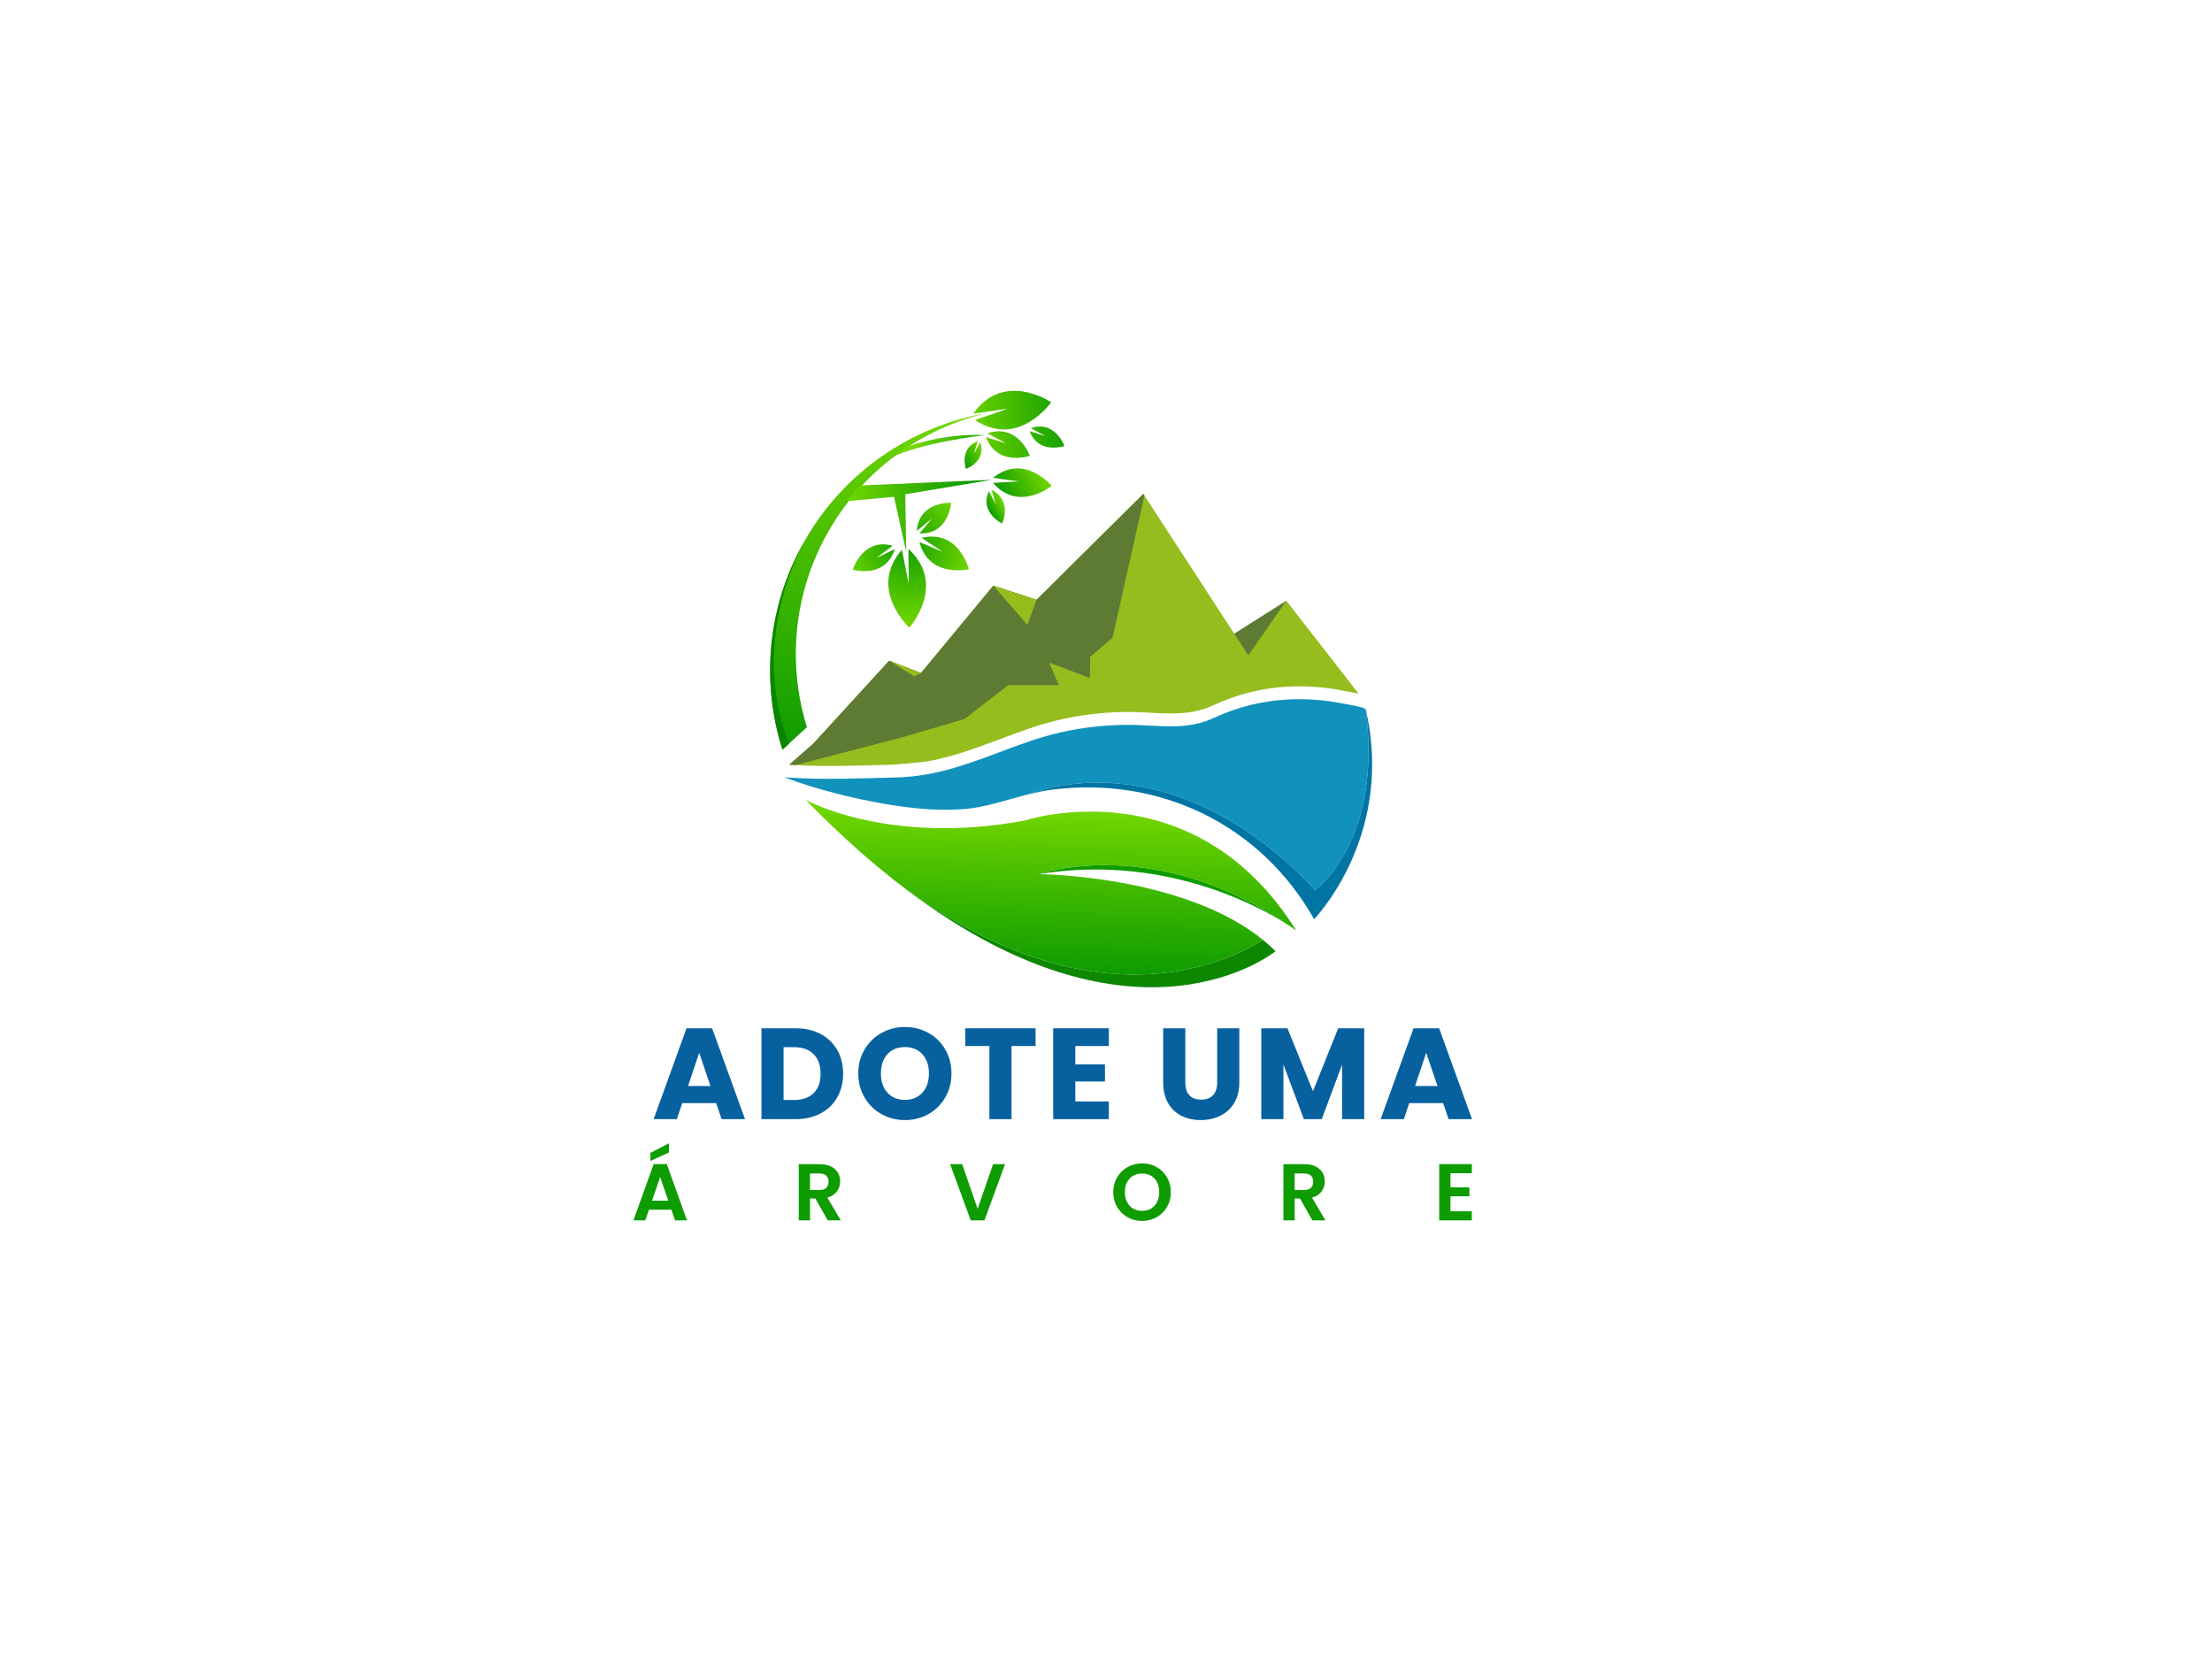 <?xml version="1.0" encoding="utf-8"?>
<!-- Generator: Adobe Illustrator 23.0.5, SVG Export Plug-In . SVG Version: 6.00 Build 0)  -->
<svg version="1.1" id="Layer_1" xmlns="http://www.w3.org/2000/svg" xmlns:xlink="http://www.w3.org/1999/xlink" x="0px" y="0px"
	 viewBox="0 0 3456 2592" style="enable-background:new 0 0 3456 2592;" xml:space="preserve">
<style type="text/css">
	.st0{fill:url(#SVGID_1_);}
	.st1{fill:url(#SVGID_2_);}
	.st2{fill:url(#SVGID_3_);}
	.st3{fill:url(#SVGID_4_);}
	.st4{fill:url(#SVGID_5_);}
	.st5{fill:url(#SVGID_6_);}
	.st6{fill:url(#SVGID_7_);}
	.st7{fill:url(#SVGID_8_);}
	.st8{fill:url(#SVGID_9_);}
	.st9{fill:url(#SVGID_10_);}
	.st10{fill:url(#SVGID_11_);}
	.st11{fill:url(#SVGID_12_);}
	.st12{fill:url(#SVGID_13_);}
	.st13{fill:#0D8700;}
	.st14{fill:#0E9C00;}
	.st15{fill:url(#SVGID_14_);}
	.st16{fill:#1592BB;}
	.st17{fill:#1192BC;}
	.st18{fill:#0075A3;}
	.st19{fill:none;}
	.st20{fill:#5D7B33;}
	.st21{fill:#95BD1E;}
	.st22{fill:#0D8400;}
	.st23{fill:#07619F;}
</style>
<g>
	<g>
		<g>
			
				<linearGradient id="SVGID_1_" gradientUnits="userSpaceOnUse" x1="1986.837" y1="807.839" x2="1861.029" y2="767.545" gradientTransform="matrix(0.871 -0.492 0.492 0.871 -571.932 947.773)">
				<stop  offset="0" style="stop-color:#0E9C00"/>
				<stop  offset="0.996" style="stop-color:#75D800"/>
			</linearGradient>
			<path class="st0" d="M1420.43,696.93c0,0,54.37-20.28,117.88-17.07c0,0-101.52,11.68-148.82,36.48L1420.43,696.93z"/>
			<linearGradient id="SVGID_2_" gradientUnits="userSpaceOnUse" x1="1333.029" y1="1184.417" x2="1397.757" y2="608.75">
				<stop  offset="0" style="stop-color:#0E9C00"/>
				<stop  offset="0.996" style="stop-color:#75D800"/>
			</linearGradient>
			<path class="st1" d="M1541.39,645.47c-42.7,10.09-83.56,27.4-120.66,51.33h-0.03c-0.06,0.03-0.12,0.09-0.17,0.11h-0.06
				c-0.11,0.09-0.23,0.14-0.35,0.23c-7.16,4.6-14.18,9.46-21.02,14.64c-0.06,0.03-0.09,0.06-0.14,0.09h-0.06
				c-0.03,0.03-0.06,0.06-0.09,0.06c-16.76,12.51-32.61,26.43-47.33,41.75c-1.47,1.52-2.93,3.08-4.4,4.63v0.03
				c-7.25,7.79-14.18,15.9-20.79,24.36c-14.15,18-26.86,37.5-37.96,58.43c-49.95,94.49-56.85,200.31-27.6,294.94l-27.6,25.42
				l-10.61,9.78c-32.03-100.7-25.13-213.68,28.15-314.46c1.81-3.45,3.68-6.87,5.61-10.24c0.06-0.12,0.11-0.23,0.17-0.35
				C1318.74,736.25,1425.08,665.86,1541.39,645.47z"/>
			
				<linearGradient id="SVGID_3_" gradientUnits="userSpaceOnUse" x1="1880.163" y1="899.531" x2="1715.404" y2="801.034" gradientTransform="matrix(0.871 -0.492 0.492 0.871 -571.932 947.773)">
				<stop  offset="0" style="stop-color:#0E9C00"/>
				<stop  offset="0.996" style="stop-color:#75D800"/>
			</linearGradient>
			<polygon class="st2" points="1343.38,758.48 1549.72,749.64 1414.39,772.22 1415.87,862.25 1396.77,776.24 1322.41,783.04 			"/>
			
				<linearGradient id="SVGID_4_" gradientUnits="userSpaceOnUse" x1="2108.959" y1="824.497" x2="1949.125" y2="759.578" gradientTransform="matrix(0.871 -0.492 0.492 0.871 -571.932 947.773)">
				<stop  offset="0" style="stop-color:#0E9C00"/>
				<stop  offset="0.996" style="stop-color:#75D800"/>
			</linearGradient>
			<path class="st3" d="M1523.4,656.33c9.55-3.71,48.11-16.38,49.84-17.33c1.78-1-41.88,6.21-52.49,7.19
				c47.51-67.83,121.56-17.74,121.56-17.74S1591.73,701.26,1523.4,656.33z"/>
			
				<radialGradient id="SVGID_5_" cx="1776.841" cy="893.531" r="107.697" gradientTransform="matrix(0.871 -0.492 0.492 0.871 -571.932 947.773)" gradientUnits="userSpaceOnUse">
				<stop  offset="0" style="stop-color:#0E9C00"/>
				<stop  offset="0.996" style="stop-color:#75D800"/>
			</radialGradient>
			<path class="st4" d="M1436.55,846.95c6.92,2.62,33.73,14.43,35.11,14.75c1.44,0.32-25.47-16.88-31.64-21.47
				c58.24-13.48,73.8,49.15,73.8,49.15S1451.54,904.05,1436.55,846.95z"/>
			
				<radialGradient id="SVGID_6_" cx="1784.788" cy="892.412" r="134.029" gradientTransform="matrix(0.871 -0.492 0.492 0.871 -571.932 947.773)" gradientUnits="userSpaceOnUse">
				<stop  offset="0" style="stop-color:#0E9C00"/>
				<stop  offset="0.996" style="stop-color:#75D800"/>
			</radialGradient>
			<path class="st5" d="M1409.02,859.01c2.4,9.96,9.8,49.87,10.52,51.7c0.76,1.9-0.56-42.33-0.12-52.98
				c60.88,56.14,1.34,122.84,1.34,122.84S1355.37,920.73,1409.02,859.01z"/>
			
				<radialGradient id="SVGID_7_" cx="1776.841" cy="893.531" r="107.697" gradientTransform="matrix(0.871 -0.492 0.492 0.871 -571.932 947.773)" gradientUnits="userSpaceOnUse">
				<stop  offset="0" style="stop-color:#0E9C00"/>
				<stop  offset="0.996" style="stop-color:#75D800"/>
			</radialGradient>
			<path class="st6" d="M1394.68,852.64c-4.75,3.84-24.33,18.03-25.13,18.89c-0.83,0.89,22.63-11.13,28.48-13.61
				c-14.64,47.11-65.75,32.14-65.75,32.14S1347.75,839.55,1394.68,852.64z"/>
			
				<linearGradient id="SVGID_8_" gradientUnits="userSpaceOnUse" x1="2088.931" y1="873.808" x2="1929.097" y2="808.889" gradientTransform="matrix(0.871 -0.492 0.492 0.871 -571.932 947.773)">
				<stop  offset="0" style="stop-color:#0E9C00"/>
				<stop  offset="0.996" style="stop-color:#75D800"/>
			</linearGradient>
			<path class="st7" d="M1540.57,682.98c6.03,1.62,29.52,9.3,30.71,9.45c1.24,0.15-22.8-12.04-28.36-15.39
				c47.77-16.18,66.07,35.1,66.07,35.1S1557.92,729.67,1540.57,682.98z"/>
			
				<linearGradient id="SVGID_9_" gradientUnits="userSpaceOnUse" x1="2090.377" y1="870.249" x2="1930.543" y2="805.33" gradientTransform="matrix(0.871 -0.492 0.492 0.871 -571.932 947.773)">
				<stop  offset="0" style="stop-color:#0E9C00"/>
				<stop  offset="0.996" style="stop-color:#75D800"/>
			</linearGradient>
			<path class="st8" d="M1608.65,673.62c4.79,1.29,23.47,7.4,24.42,7.51c0.98,0.12-18.13-9.58-22.55-12.23
				c37.98-12.86,52.53,27.91,52.53,27.91S1622.45,710.74,1608.65,673.62z"/>
			
				<linearGradient id="SVGID_10_" gradientUnits="userSpaceOnUse" x1="1917.891" y1="821.643" x2="1957.967" y2="821.643" gradientTransform="matrix(0.871 -0.492 0.492 0.871 -571.932 947.773)">
				<stop  offset="0" style="stop-color:#0E9C00"/>
				<stop  offset="0.996" style="stop-color:#75D800"/>
			</linearGradient>
			<path class="st9" d="M1527.76,689.29c-1.04,3.82-5.94,18.72-6.04,19.48c-0.1,0.78,7.68-14.45,9.81-17.98
				c10.2,30.34-22.37,41.88-22.37,41.88S1498.11,700.24,1527.76,689.29z"/>
			
				<linearGradient id="SVGID_11_" gradientUnits="userSpaceOnUse" x1="1944.061" y1="896.765" x2="2021.627" y2="896.765" gradientTransform="matrix(0.871 -0.492 0.492 0.871 -571.932 947.773)">
				<stop  offset="0" style="stop-color:#0E9C00"/>
				<stop  offset="0.996" style="stop-color:#75D800"/>
			</linearGradient>
			<path class="st10" d="M1551.45,754.35c7.68-0.68,38.19-1.77,39.63-2.1c1.5-0.35-31.56-4.27-39.43-5.78
				c48.52-39.07,91.54,12.61,91.54,12.61S1591.42,801.11,1551.45,754.35z"/>
			
				<radialGradient id="SVGID_12_" cx="1776.841" cy="893.531" r="107.697" gradientTransform="matrix(0.871 -0.492 0.492 0.871 -571.932 947.773)" gradientUnits="userSpaceOnUse">
				<stop  offset="0" style="stop-color:#0E9C00"/>
				<stop  offset="0.996" style="stop-color:#75D800"/>
			</radialGradient>
			<path class="st11" d="M1436.72,833.37c3.54-4.55,18.47-21.79,19.03-22.75c0.57-1-18.4,15.09-23.23,18.63
				c3.32-46.43,53.5-43.66,53.5-43.66S1482.65,835.3,1436.72,833.37z"/>
			
				<linearGradient id="SVGID_13_" gradientUnits="userSpaceOnUse" x1="1916.874" y1="910.944" x2="1943.795" y2="910.944" gradientTransform="matrix(0.871 -0.492 0.492 0.871 -571.932 947.773)">
				<stop  offset="0" style="stop-color:#0E9C00"/>
				<stop  offset="0.996" style="stop-color:#75D800"/>
			</linearGradient>
			<path class="st12" d="M1544.89,767.38c2.33,3.96,10.72,20.1,11.27,20.79c0.57,0.71-5.77-18.07-6.97-22.69
				c33.43,16.11,16.62,52.48,16.62,52.48S1529.96,800.84,1544.89,767.38z"/>
		</g>
		<g>
			<g>
				<path class="st13" d="M1992.9,1486.12c0,0-215.14,176.67-575.87-95.58c303.45,219,512.78,105.85,555.95,77.7
					C1979.96,1473.87,1986.6,1479.82,1992.9,1486.12z"/>
				<path class="st14" d="M2017.63,1448.51c-35.05-23.55-188.95-116.2-394.63-82.84
					C1628.17,1363.86,1807.37,1303.41,2017.63,1448.51z"/>
				<linearGradient id="SVGID_14_" gradientUnits="userSpaceOnUse" x1="1638.448" y1="1519.819" x2="1643.923" y2="1257.745">
					<stop  offset="0" style="stop-color:#0E9C00"/>
					<stop  offset="0.373" style="stop-color:#32B100"/>
					<stop  offset="0.996" style="stop-color:#75D800"/>
				</linearGradient>
				<path class="st15" d="M2025.19,1453.8c-0.29-0.2-0.55-0.4-0.83-0.6c-0.72-0.55-1.93-1.41-3.62-2.56
					c-1.04-0.69-2.07-1.41-3.11-2.13c-210.26-145.1-389.46-84.65-394.63-82.84c-0.09,0.03-0.11,0.03-0.11,0.03
					s225.24,1.32,350.09,102.54c-43.16,28.15-252.5,141.3-555.95-77.7c-50.03-37.75-102.86-84.14-158.3-140.84
					c0,0,129.22,71.94,342.12,32.32C1600.85,1282.02,1863.67,1195.38,2025.19,1453.8z"/>
			</g>
			<path class="st16" d="M1233.14,1214.91l-1.93,1.7c-2.07-0.75-4.14-1.5-6.18-2.27
				C1227.73,1214.53,1230.43,1214.73,1233.14,1214.91z"/>
			<g>
				<path class="st17" d="M2054.63,1390.54c-227.59-242.29-442.57-150.82-442.57-150.82c-36.12,8.66-71.02,21.91-108.12,24.56
					c-42.18,3.05-84.83-1.7-126.32-9.12c-38.7-6.93-77.49-16.1-115.19-27.98c-10.5-3.34-20.93-6.84-31.23-10.58l1.93-1.7
					c54.49,3.59,108.95,1.29,163.47-0.11c1.29-0.06,2.56-0.09,3.85-0.12c15.59-0.37,30.51-1.96,44.97-4.4
					c56.91-9.6,107-32.9,163.9-52.39c56.19-19.24,116.05-27.72,175.38-24.79c39.62,1.96,75.19,5.64,111.94-11.5
					c36.4-16.99,75.57-26.63,115.68-28.7c29.39-1.52,59.03,0.75,87.85,6.7c2.04,0.4,13.57,2.16,22.57,4.37
					c5.95,1.47,10.81,3.16,11.19,4.77C2160.39,1315.89,2054.63,1390.54,2054.63,1390.54z"/>
				<path class="st18" d="M2053.17,1436.06c-83.68-147.54-239.87-223.08-408.23-202.49c-11.13,1.38-22.05,3.57-32.87,6.15
					c0,0,214.97-91.47,442.57,150.82c0,0,105.76-74.65,79.31-281.8c1.01,4.46,1.96,8.86,2.79,13.23c1.58,8.14,2.88,16.16,3.91,24.07
					C2163.67,1322.94,2053.17,1436.06,2053.17,1436.06z"/>
			</g>
			<path class="st19" d="M2025.19,1453.8c-0.29-0.2-0.55-0.4-0.83-0.6c-1.21-0.83-2.42-1.7-3.62-2.56
				c-1.04-0.69-2.07-1.41-3.11-2.13"/>
			<path class="st19" d="M1623,1365.67c-0.09,0.03-0.11,0.03-0.11,0.03"/>
			<g>
				<polygon class="st20" points="1928.32,990.04 2009.69,938.49 2009.69,984.17 1969,1041.82 1912.2,1041.82 				"/>
				<path class="st21" d="M2122.75,1083.84c-9-2.21-20.53-3.97-22.57-4.37c-28.81-5.95-58.46-8.22-87.85-6.7
					c-40.11,2.07-79.28,11.7-115.68,28.7c-36.75,17.14-72.32,13.46-111.94,11.5c-59.32-2.93-119.19,5.55-175.38,24.79
					c-56.91,19.5-107,42.79-163.9,52.39l-48.83,4.51c-51.27,1.32-102.51,3.45-153.75,0.69c-3.25-0.17-6.47-0.37-9.72-0.58
					l37.47-32.9l118.58-129.63l49.63,19.32l113.06-136.53l67.57,22.06l166.86-165.46l1.73,2.65L1950.4,1024l59.29-85.52
					L2122.75,1083.84z"/>
				<path class="st20" d="M1788.05,774.3l-49.83,221.9l-35.25,30.19v33.04l-63.86-24.21l15.41,35.22h-79.31l-68.26,52.88
					l-97.33,28.61l-166.75,43.42c-3.25-0.17-6.47-0.37-9.72-0.58l37.47-32.9l118.58-129.63l49.63,19.32l113.06-136.53l67.57,22.06
					l166.86-165.46L1788.05,774.3z"/>
				<polygon class="st21" points="1551.88,915.05 1605.32,976.48 1619.46,937.11 				"/>
				<polygon class="st21" points="1389.19,1032.26 1428.14,1056.74 1438.82,1051.58 				"/>
			</g>
		</g>
		<path class="st22" d="M1233.14,1161.48l-10.61,9.78c-32.03-100.7-25.13-213.68,28.15-314.46c1.81-3.45,3.68-6.87,5.61-10.24
			C1166.11,1022.28,1233.14,1161.48,1233.14,1161.48z"/>
	</g>
	<g>
		<g>
			<path class="st23" d="M1118.9,1723.49h-52.98l-8.49,25.08h-36.2l51.36-141.96h40.04l51.37,141.96h-36.6L1118.9,1723.49z
				 M1110,1696.79l-17.59-51.97l-17.39,51.97H1110z"/>
			<path class="st23" d="M1282.09,1615.5c11.19,5.93,19.85,14.26,25.99,24.97c6.13,10.72,9.2,23.09,9.2,37.11
				c0,13.89-3.07,26.22-9.2,37.01c-6.14,10.79-14.83,19.14-26.09,25.08c-11.26,5.93-24.3,8.9-39.13,8.9h-53.19V1606.6h53.19
				C1257.83,1606.6,1270.9,1609.57,1282.09,1615.5z M1271.17,1707.92c7.28-7.14,10.92-17.25,10.92-30.33
				c0-13.08-3.64-23.26-10.92-30.54c-7.28-7.28-17.46-10.92-30.54-10.92h-16.38v82.51h16.38
				C1253.71,1718.63,1263.89,1715.06,1271.17,1707.92z"/>
			<path class="st23" d="M1377.24,1740.68c-11.12-6.2-19.95-14.86-26.49-25.99c-6.54-11.12-9.81-23.63-9.81-37.51
				c0-13.88,3.27-26.36,9.81-37.41c6.54-11.05,15.37-19.68,26.49-25.88c11.12-6.2,23.36-9.3,36.7-9.3c13.35,0,25.58,3.1,36.7,9.3
				c11.12,6.2,19.88,14.83,26.29,25.88c6.4,11.06,9.61,23.53,9.61,37.41c0,13.89-3.24,26.39-9.71,37.51
				c-6.47,11.12-15.24,19.79-26.29,25.99c-11.06,6.2-23.26,9.3-36.6,9.3C1400.59,1749.98,1388.36,1746.88,1377.24,1740.68z
				 M1441.14,1707.11c6.81-7.55,10.21-17.52,10.21-29.93c0-12.54-3.41-22.55-10.21-30.03c-6.81-7.48-15.88-11.22-27.2-11.22
				c-11.46,0-20.6,3.71-27.4,11.12c-6.81,7.42-10.21,17.46-10.21,30.13c0,12.54,3.4,22.55,10.21,30.03
				c6.81,7.48,15.94,11.22,27.4,11.22C1425.27,1718.43,1434.33,1714.66,1441.14,1707.11z"/>
			<path class="st23" d="M1617.99,1606.6v27.71h-37.61v114.26h-34.58v-114.26h-37.61v-27.71H1617.99z"/>
			<path class="st23" d="M1680.07,1634.31v28.72h46.31v26.69h-46.31v31.14h52.38v27.71h-86.96V1606.6h86.96v27.71H1680.07z"/>
			<path class="st23" d="M1851.95,1606.6v84.93c0,8.49,2.09,15.03,6.27,19.62c4.18,4.58,10.31,6.88,18.4,6.88
				c8.09,0,14.29-2.29,18.61-6.88c4.31-4.58,6.47-11.12,6.47-19.62v-84.93h34.58v84.73c0,12.67-2.7,23.39-8.09,32.15
				c-5.39,8.77-12.64,15.37-21.74,19.82c-9.1,4.45-19.25,6.67-30.43,6.67c-11.19,0-21.2-2.19-30.03-6.57
				c-8.83-4.38-15.81-10.99-20.93-19.82c-5.13-8.83-7.69-19.58-7.69-32.25v-84.73H1851.95z"/>
			<path class="st23" d="M2131.42,1606.6v141.96h-34.58v-85.14l-31.75,85.14h-27.91l-31.95-85.34v85.34h-34.58V1606.6h40.85
				l39.84,98.28l39.43-98.28H2131.42z"/>
			<path class="st23" d="M2254.78,1723.49h-52.98l-8.49,25.08h-36.2l51.37-141.96h40.04l51.36,141.96h-36.6L2254.78,1723.49z
				 M2245.88,1696.79l-17.59-51.97l-17.39,51.97H2245.88z"/>
		</g>
	</g>
	<g>
		<path class="st14" d="M1048.95,1889.99h-34.99l-5.79,16.74h-18.5l31.59-87.98h20.52l31.59,87.98h-18.63L1048.95,1889.99z
			 M1045.17,1800.62l-28.95,13.22v-12.59l28.95-14.98V1800.62z M1044.16,1875.89l-12.71-36.75l-12.71,36.75H1044.16z"/>
		<path class="st14" d="M1293.25,1906.73l-19.38-34.24h-8.31v34.24h-17.62v-87.86h32.98c6.8,0,12.59,1.2,17.37,3.59
			c4.78,2.39,8.37,5.62,10.76,9.69c2.39,4.07,3.59,8.62,3.59,13.66c0,5.79-1.68,11.01-5.03,15.67c-3.36,4.66-8.35,7.87-14.98,9.63
			l21.02,35.62H1293.25z M1265.56,1859.27h14.73c4.78,0,8.35-1.15,10.7-3.46c2.35-2.31,3.52-5.52,3.52-9.63
			c0-4.03-1.18-7.15-3.52-9.38c-2.35-2.22-5.92-3.33-10.7-3.33h-14.73V1859.27z"/>
		<path class="st14" d="M1570.29,1818.87l-32.22,87.86h-21.4l-32.22-87.86h18.88l24.17,69.86l24.04-69.86H1570.29z"/>
		<path class="st14" d="M1761.73,1901.82c-6.88-3.86-12.33-9.21-16.36-16.05c-4.03-6.84-6.04-14.58-6.04-23.22
			c0-8.56,2.01-16.26,6.04-23.1c4.03-6.84,9.48-12.19,16.36-16.05c6.88-3.86,14.43-5.79,22.66-5.79c8.31,0,15.88,1.93,22.72,5.79
			c6.84,3.86,12.25,9.21,16.24,16.05c3.98,6.84,5.98,14.54,5.98,23.1c0,8.64-1.99,16.38-5.98,23.22
			c-3.99,6.84-9.42,12.19-16.3,16.05c-6.88,3.86-14.43,5.79-22.66,5.79C1776.16,1907.61,1768.61,1905.68,1761.73,1901.82z
			 M1798.36,1888.29c4.03-2.39,7.17-5.81,9.44-10.26c2.27-4.45,3.4-9.61,3.4-15.48c0-5.87-1.13-11.01-3.4-15.42
			s-5.41-7.78-9.44-10.13c-4.03-2.35-8.68-3.52-13.97-3.52c-5.29,0-9.96,1.18-14.03,3.52c-4.07,2.35-7.24,5.73-9.5,10.13
			s-3.4,9.55-3.4,15.42c0,5.88,1.13,11.04,3.4,15.48c2.27,4.45,5.43,7.87,9.5,10.26c4.07,2.39,8.75,3.59,14.03,3.59
			C1789.68,1891.87,1794.33,1890.68,1798.36,1888.29z"/>
		<path class="st14" d="M2050.47,1906.73l-19.38-34.24h-8.31v34.24h-17.62v-87.86h32.98c6.8,0,12.59,1.2,17.37,3.59
			s8.37,5.62,10.76,9.69c2.39,4.07,3.59,8.62,3.59,13.66c0,5.79-1.68,11.01-5.03,15.67c-3.36,4.66-8.35,7.87-14.98,9.63l21.02,35.62
			H2050.47z M2022.78,1859.27h14.73c4.78,0,8.35-1.15,10.7-3.46c2.35-2.31,3.52-5.52,3.52-9.63c0-4.03-1.18-7.15-3.52-9.38
			c-2.35-2.22-5.92-3.33-10.7-3.33h-14.73V1859.27z"/>
		<path class="st14" d="M2266.21,1833.09v22.03h29.58v13.97h-29.58v23.29h33.35v14.35h-50.98v-87.98h50.98v14.35H2266.21z"/>
	</g>
</g>
</svg>
